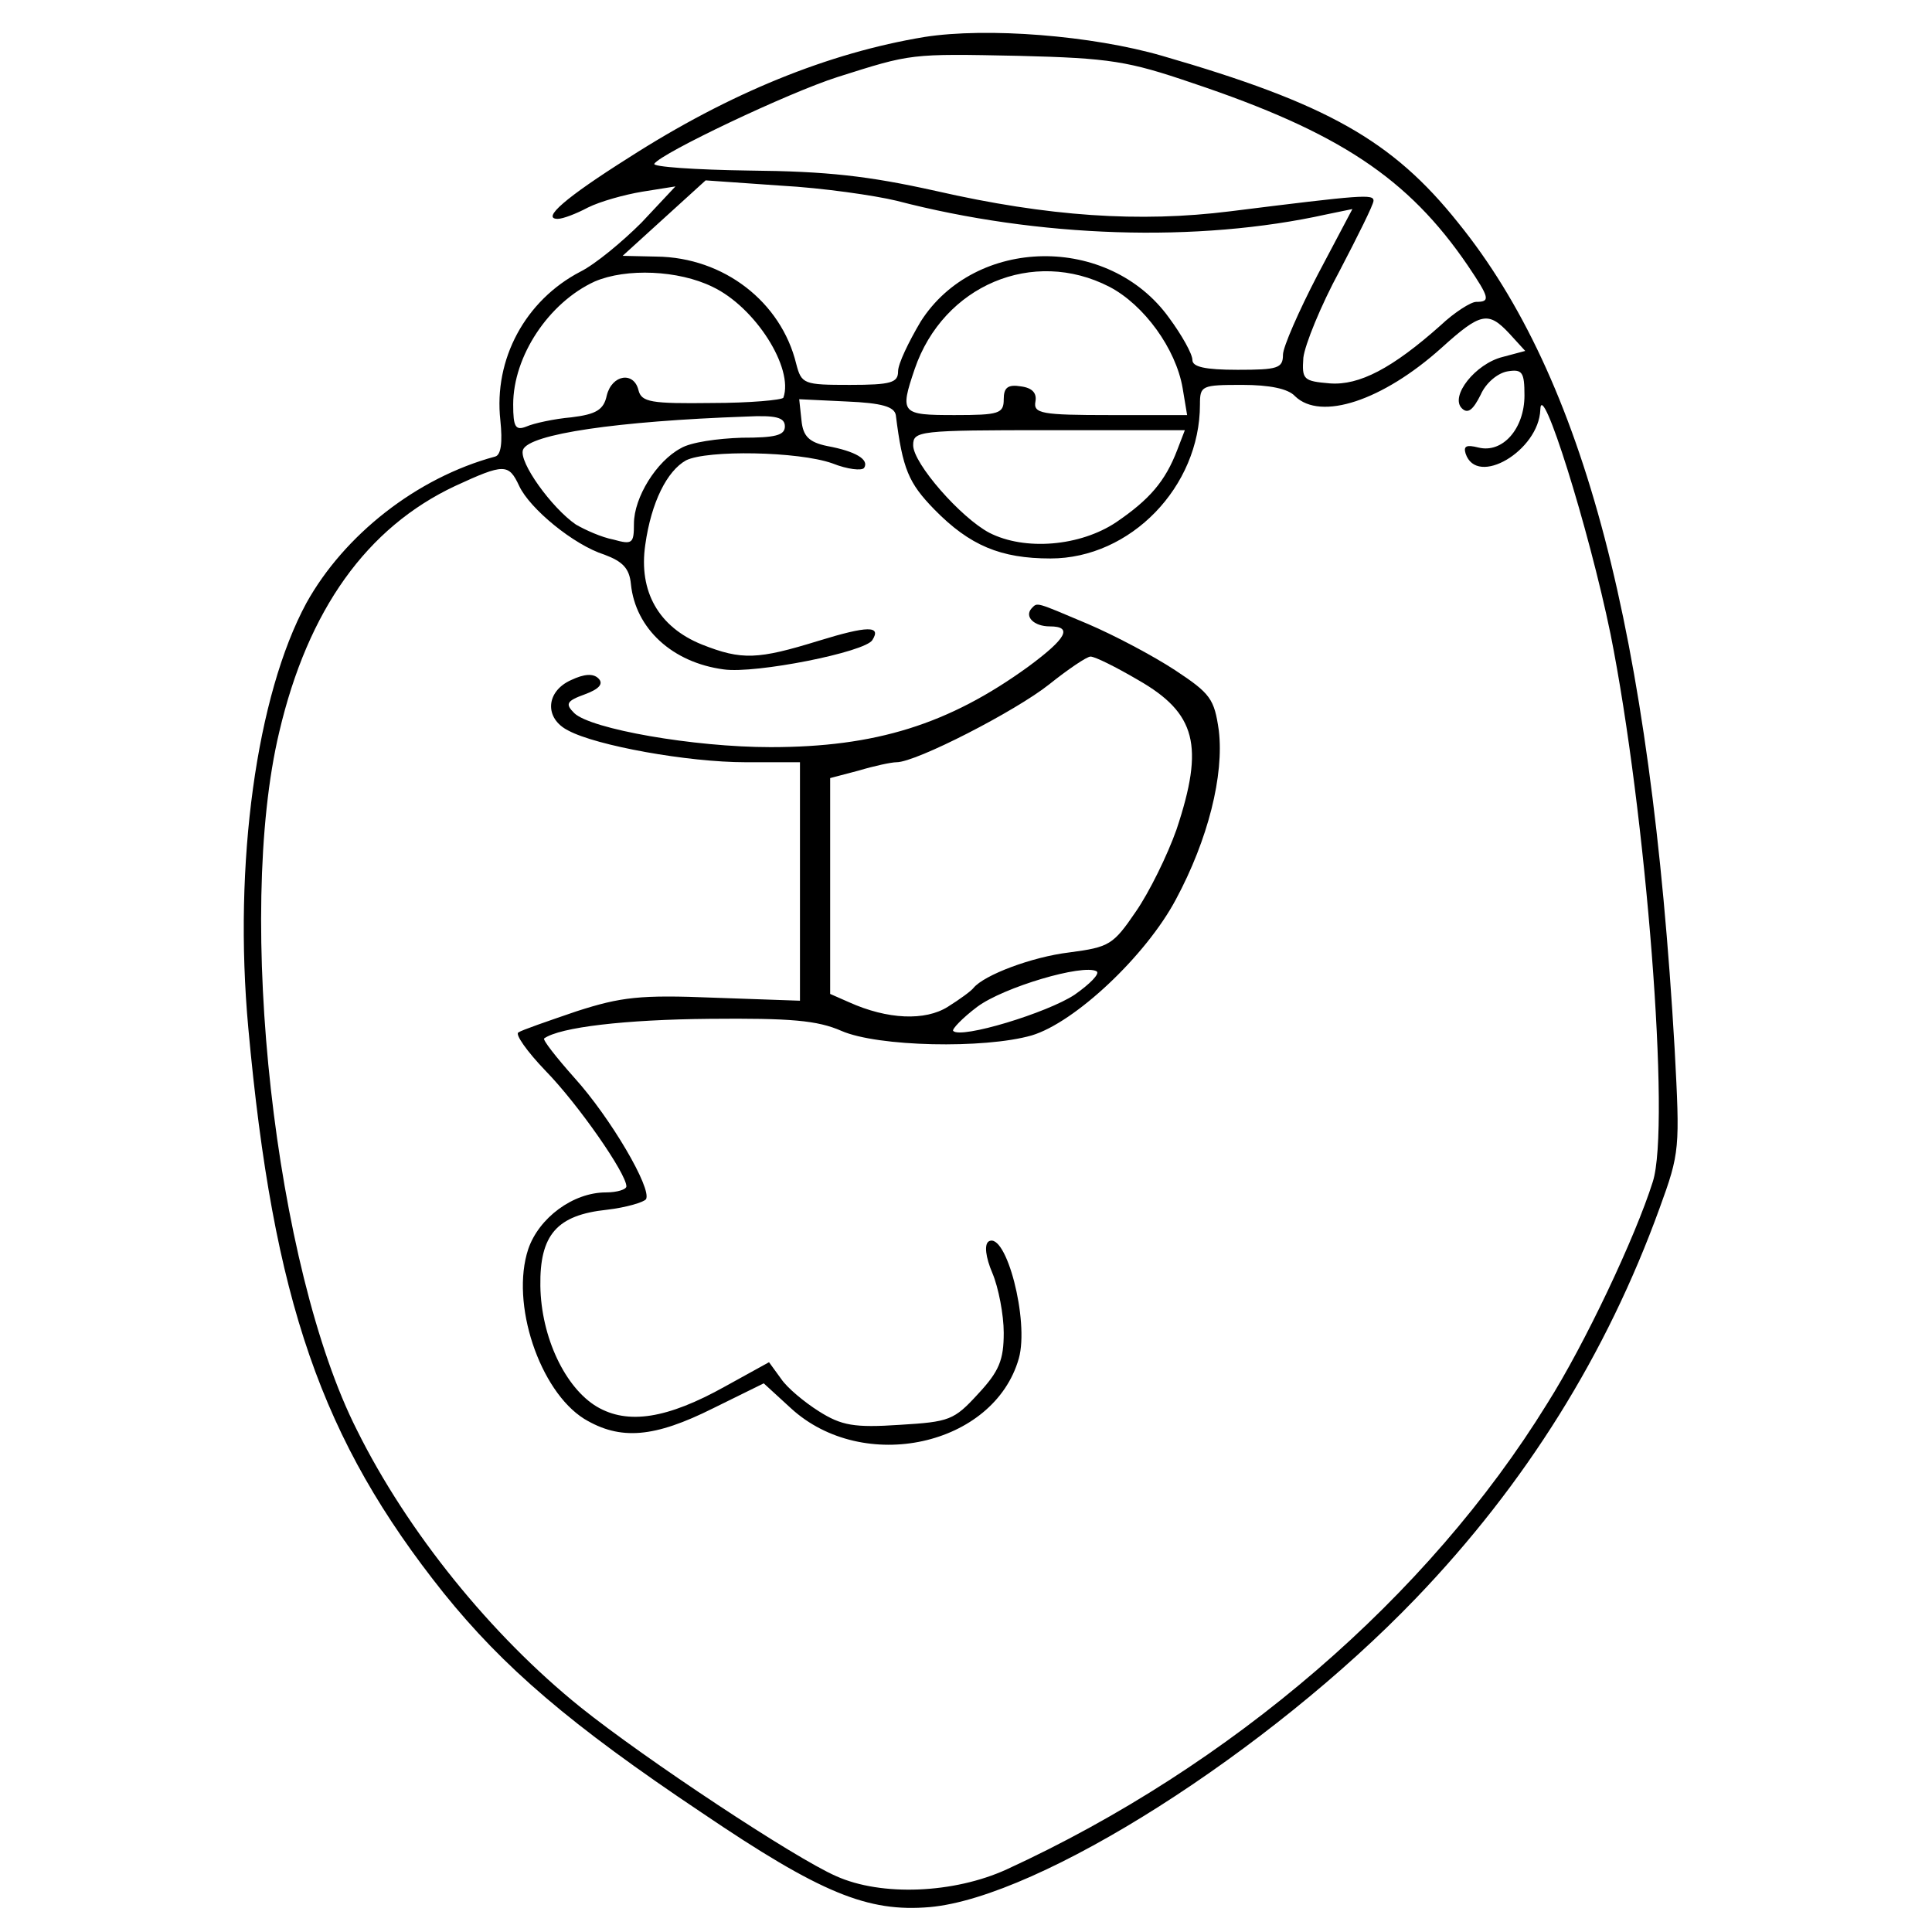 <?xml version="1.0" standalone="no"?>
<!DOCTYPE svg PUBLIC "-//W3C//DTD SVG 20010904//EN"
 "http://www.w3.org/TR/2001/REC-SVG-20010904/DTD/svg10.dtd">
<svg version="1.0" xmlns="http://www.w3.org/2000/svg"
 width="256pt" height="256pt" viewBox="0 0 256 256"
 preserveAspectRatio="xMidYMid meet">
<g transform="translate(0,256) scale(0.1,-0.1)"
fill="#000000" stroke="none">
<path d="M1225 2511 c-127 -21 -258 -74 -392 -160 -84 -53 -116 -81 -94 -81 7
0 25 7 40 15 16 8 48 17 72 21 l44 7 -45 -48 c-25 -25 -61 -55 -81 -65 -73
-38 -115 -116 -106 -197 3 -29 1 -46 -7 -48 -104 -28 -200 -104 -250 -194 -66
-122 -97 -345 -77 -563 33 -362 97 -546 259 -749 79 -98 167 -174 342 -291
158 -107 220 -132 302 -125 146 13 449 206 644 409 146 152 253 324 323 517
27 74 27 79 20 211 -32 553 -120 889 -287 1095 -87 109 -174 158 -392 221 -93
27 -232 38 -315 25z m355 -61 c194 -65 286 -126 365 -242 29 -43 30 -48 11
-48 -7 0 -29 -14 -47 -31 -64 -57 -108 -80 -147 -77 -35 3 -37 5 -35 34 2 17
23 69 48 115 24 46 45 88 45 93 0 9 -14 8 -190 -14 -120 -15 -241 -7 -390 27
-90 20 -144 26 -247 27 -72 1 -129 5 -126 9 9 14 177 94 243 115 98 31 95 31
240 28 121 -3 145 -7 230 -36z m-392 -156 c188 -49 399 -56 570 -18 l34 7 -46
-87 c-25 -48 -46 -96 -46 -106 0 -18 -7 -20 -60 -20 -44 0 -60 4 -60 13 0 8
-14 33 -31 56 -80 111 -257 108 -329 -5 -16 -27 -30 -56 -30 -66 0 -15 -9 -18
-64 -18 -61 0 -64 1 -71 28 -20 82 -96 141 -185 142 l-45 1 55 50 55 50 100
-7 c55 -3 124 -13 153 -20z m-244 -114 c57 -27 108 -108 94 -147 -2 -3 -44 -7
-95 -7 -80 -1 -93 1 -97 17 -6 25 -35 21 -42 -7 -4 -19 -14 -25 -47 -29 -23
-2 -50 -8 -59 -12 -15 -6 -18 -1 -18 29 0 64 47 135 108 163 42 18 111 15 156
-7z m526 0 c46 -24 88 -82 97 -134 l6 -36 -102 0 c-91 0 -102 2 -99 18 2 11
-4 18 -19 20 -18 3 -23 -2 -23 -17 0 -19 -6 -21 -65 -21 -71 0 -73 2 -53 61
38 111 157 161 258 109z m530 -62 l21 -23 -30 -8 c-36 -9 -70 -52 -54 -68 8
-8 15 -2 25 18 7 16 23 29 36 31 19 3 22 -1 22 -32 0 -44 -29 -77 -61 -69 -16
4 -20 2 -17 -8 15 -45 97 4 99 58 1 44 64 -156 93 -297 47 -235 80 -652 56
-726 -23 -73 -90 -215 -140 -294 -158 -256 -418 -480 -716 -617 -70 -32 -166
-36 -226 -9 -55 24 -253 155 -339 224 -118 95 -229 232 -296 367 -109 215
-161 682 -103 925 38 162 116 271 233 326 65 30 71 30 85 0 14 -30 72 -78 113
-91 24 -9 33 -18 35 -39 6 -59 55 -104 123 -113 42 -6 188 23 197 39 12 19 -6
19 -71 -1 -81 -25 -102 -26 -155 -5 -57 23 -84 70 -75 132 8 57 29 98 54 112
28 14 149 12 194 -4 20 -8 39 -10 42 -6 7 11 -11 22 -49 29 -24 5 -32 13 -34
34 l-3 28 63 -3 c47 -2 63 -7 65 -18 9 -72 17 -90 51 -125 47 -48 88 -65 154
-65 106 0 198 95 198 204 0 25 2 26 56 26 36 0 61 -5 70 -15 34 -33 116 -6
194 64 52 47 62 49 90 19z m-960 -123 c0 -12 -13 -15 -57 -15 -32 -1 -68 -6
-81 -14 -32 -17 -62 -65 -62 -100 0 -26 -2 -28 -27 -21 -16 3 -38 13 -50 20
-32 22 -76 83 -70 99 8 21 126 38 295 44 40 2 52 -1 52 -13z m520 -31 c-16
-42 -37 -66 -81 -96 -48 -32 -121 -38 -168 -14 -38 20 -101 92 -101 116 0 19
7 20 180 20 l180 0 -10 -26z"/>
<path d="M1367 1754 c-10 -11 3 -24 24 -24 31 0 22 -16 -28 -53 -106 -77 -203
-107 -342 -107 -102 0 -238 24 -260 45 -12 12 -11 16 14 25 19 7 25 14 18 21
-7 7 -19 6 -36 -2 -34 -15 -36 -51 -4 -67 37 -20 158 -42 235 -42 l72 0 0
-158 0 -158 -114 4 c-98 4 -123 1 -182 -18 -38 -13 -73 -25 -77 -28 -5 -2 11
-25 36 -51 43 -44 107 -136 107 -153 0 -4 -12 -8 -27 -8 -44 0 -89 -34 -103
-75 -24 -72 15 -188 74 -225 48 -29 93 -25 171 14 l67 33 36 -33 c96 -88 269
-50 302 66 14 50 -17 169 -40 155 -6 -4 -4 -21 5 -42 8 -19 15 -55 15 -79 0
-36 -6 -51 -34 -81 -32 -35 -38 -37 -104 -41 -60 -4 -77 -1 -107 18 -19 12
-42 31 -50 43 l-16 22 -58 -32 c-77 -43 -129 -51 -170 -27 -42 25 -74 92 -75
160 -1 68 22 94 88 101 26 3 49 10 52 14 8 14 -47 108 -95 161 -24 27 -42 50
-40 52 21 15 108 25 219 26 108 1 143 -2 175 -16 48 -21 189 -24 252 -6 57 17
151 105 191 180 43 80 64 165 57 224 -6 42 -11 49 -58 80 -29 19 -80 46 -115
61 -71 30 -67 29 -75 21z m141 -95 c77 -44 88 -87 51 -198 -12 -34 -36 -83
-54 -109 -30 -44 -35 -47 -88 -54 -50 -6 -113 -30 -127 -47 -3 -4 -18 -15 -34
-25 -30 -19 -80 -17 -131 6 l-25 11 0 143 0 143 38 10 c20 6 43 11 50 11 26 0
158 68 202 103 25 20 50 37 55 37 6 0 34 -14 63 -31z m-84 -417 c-36 -24 -151
-59 -161 -48 -2 2 12 17 32 32 35 26 140 57 158 47 5 -3 -9 -17 -29 -31z"/>
</g>
</svg>
